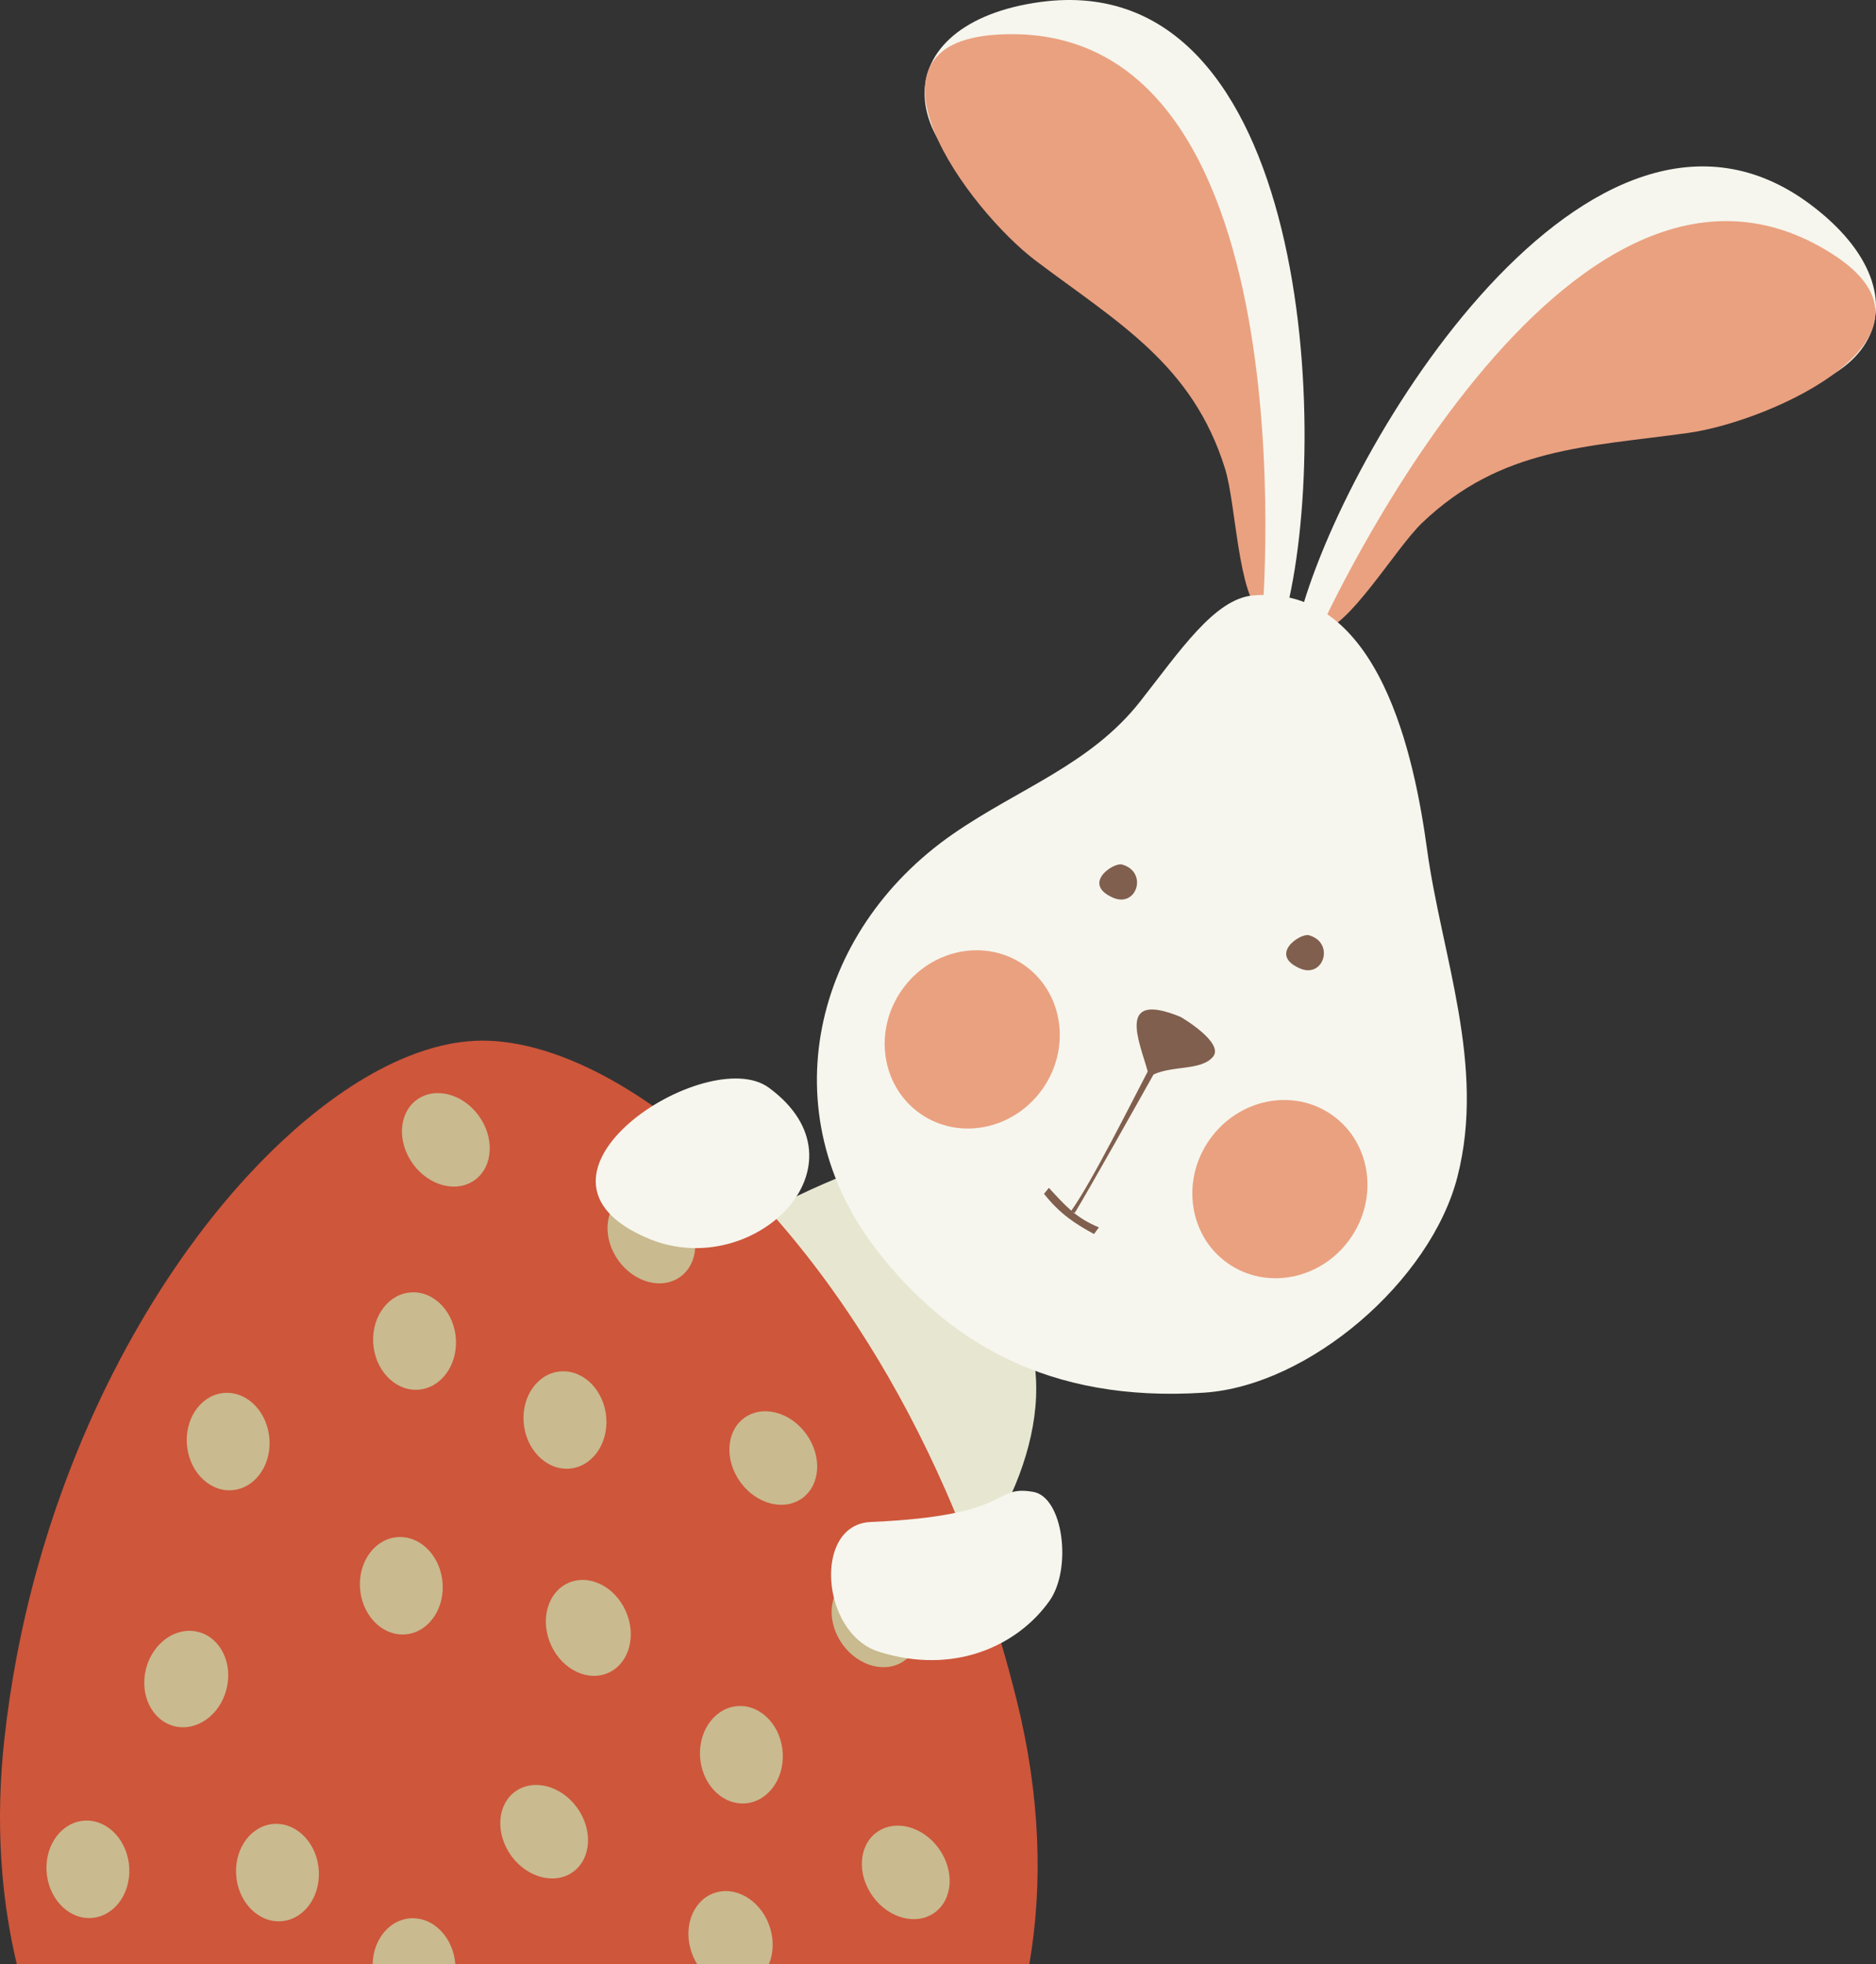 <svg xmlns="http://www.w3.org/2000/svg" width="1031.67" height="1080" viewBox="0 0 1031.67 1080"><rect x="0" y="0" width="1031.67" height="1080" fill="#333333" stroke="none"/><g id="a"/><g id="b"><g id="c"><g id="d"><path d="M407.49 1050.78c1.18-4.38 12.24-96.3 72.46-142.65 2.21-1.57 4.49-3.18 6.84-4.87.29-.21.58-.42.86-.63.7-.46 1.4-.91 2.11-1.36 44.06-27.77 85.6-93.87 79.5-148.64.0.0-67.43-90.46-87.22-113-156.39 53.91-265.03 204.45-292.88 290.85.1.04.19.08.29.12-.15.29-.26.48-.3.55l-.2-.2c-30.81-20.26-85.63 36.34-31.25 61.94-7.89 24.18-11.46 49.7-11.56 78.02.0 2.34.04 5.43.17 9.1H403.66c.48-9.79 1.38-19.85 2.64-29.95.78.48 1.19.73 1.19.73z" fill="#e7e7d1"/><g><path d="M559.19 935.21c-5.55-22.44-11.98-43.98-19.13-64.57-6.14-17.68-12.83-34.66-19.96-50.92-12.92-29.44-27.31-56.52-42.68-81.09-2.07-3.3-4.15-6.57-6.25-9.79-2.5-3.82-5.02-7.57-7.55-11.26-.74-1.07-1.47-2.13-2.21-3.19-1.26-1.81-2.52-3.6-3.8-5.38-4.61-6.44-9.28-12.66-14-18.67-4.91-6.25-9.88-12.28-14.88-18.06-6.77-7.83-13.6-15.22-20.49-22.17-.76-.77-1.52-1.54-2.28-2.29-4.74-4.72-9.49-9.23-14.26-13.53-5.09-4.59-10.18-8.94-15.26-13.04-2.72-2.2-5.44-4.32-8.16-6.37-38.39-29.03-75.86-43.78-106.46-42.59-12.12.47-24.96 3.52-38.2 8.92-9.97 4.07-20.17 9.48-30.44 16.15-9.38 6.08-18.82 13.2-28.23 21.28-1.12.97-2.25 1.94-3.36 2.94-2.19 1.94-4.38 3.93-6.57 5.97-3.35 3.13-6.68 6.38-10 9.75-.55.55-1.1 1.12-1.65 1.68-1.27 1.3-2.54 2.63-3.8 3.96-10.58 11.18-20.98 23.55-31.04 37-1.76 2.35-3.51 4.74-5.25 7.16-2.54 3.52-5.05 7.12-7.53 10.79-4.17 6.14-8.27 12.48-12.27 18.99-.86 1.4-1.72 2.8-2.57 4.21h0c-1.01 1.68-2.02 3.37-3.01 5.07-5.44 9.27-10.7 18.88-15.74 28.8-3.6 7.08-7.09 14.33-10.46 21.73-1 2.19-1.99 4.39-2.97 6.61-4.94 11.23-9.61 22.8-13.95 34.68-5.33 14.57-10.17 29.61-14.46 45.08h0c-4.32 15.58-8.06 31.58-11.16 47.97-2.83 14.94-5.12 30.2-6.81 45.73-.28 2.6-.54 5.19-.77 7.78-2.04 22.77-2.08 44.75-.28 65.84 1.46 17.15 4.14 33.71 7.93 49.62H566.06c7.62-44.06 5.98-92.86-6.87-144.79z" fill="#ce563b"/><g><path d="M344.05 656.76c-10.79 6.12-13.19 21.47-5.35 34.29 7.84 12.82 22.93 18.25 33.72 12.12 10.79-6.12 13.18-21.47 5.35-34.28-7.84-12.81-22.94-18.24-33.72-12.12z" fill="#c9ba8f"/><path d="M308.71 754.07c-12.55.68-21.84 13.21-20.74 27.99 1.09 14.78 12.16 26.21 24.71 25.53 12.55-.68 21.83-13.22 20.74-28-1.1-14.78-12.16-26.21-24.71-25.52z" fill="#c9ba8f"/><path d="M411.06 778.54c-10.79 6.12-13.19 21.47-5.35 34.28 7.84 12.82 22.93 18.24 33.73 12.12 10.79-6.12 13.18-21.47 5.35-34.29-7.83-12.81-22.93-18.24-33.72-12.12z" fill="#c9ba8f"/><path d="M314.37 869.71c-11.87 3.87-17.39 18.4-12.33 32.44 5.06 14.04 18.78 22.28 30.65 18.41 11.87-3.87 17.39-18.4 12.33-32.44-5.06-14.04-18.78-22.28-30.65-18.41z" fill="#c9ba8f"/><path d="M467.29 867.83c-10.79 6.12-13.19 21.47-5.35 34.28 7.83 12.82 22.93 18.25 33.72 12.13 10.79-6.12 13.19-21.47 5.35-34.29-7.83-12.82-22.93-18.24-33.72-12.12z" fill="#c9ba8f"/><path d="M285.06 984c-10.79 6.12-13.18 21.47-5.35 34.29 7.84 12.82 22.94 18.24 33.72 12.12 10.79-6.12 13.18-21.47 5.35-34.28-7.83-12.82-22.93-18.24-33.72-12.12z" fill="#c9ba8f"/><path d="M483.91 1006.37c-10.79 6.12-13.18 21.47-5.35 34.29 7.84 12.82 22.94 18.24 33.73 12.12 10.79-6.12 13.18-21.47 5.35-34.28-7.83-12.82-22.93-18.24-33.72-12.12z" fill="#c9ba8f"/><path d="M219.47 845.18c-12.57.35-22.21 12.63-21.53 27.42.68 14.8 11.42 26.51 23.99 26.16 12.57-.35 22.21-12.63 21.52-27.42-.68-14.8-11.42-26.51-23.99-26.16z" fill="#c9ba8f"/><path d="M124.25 765.89c-12.57.35-22.21 12.63-21.53 27.42.68 14.8 11.42 26.51 23.99 26.16 12.57-.35 22.21-12.63 21.52-27.42-.68-14.8-11.42-26.51-23.99-26.16z" fill="#c9ba8f"/><path d="M47.11 1001.1c-12.57.35-22.21 12.63-21.53 27.42.68 14.8 11.42 26.51 23.99 26.16 12.57-.35 22.21-12.62 21.53-27.42-.68-14.8-11.42-26.51-23.99-26.16z" fill="#c9ba8f"/><path d="M226.46 1054.79c-11.94.33-21.22 11.42-21.54 25.21h45.47c-1.09-14.34-11.62-25.55-23.92-25.21z" fill="#c9ba8f"/><path d="M151.36 1002.89c-12.57.35-22.21 12.63-21.53 27.42.68 14.79 11.42 26.51 23.99 26.16 12.57-.35 22.21-12.62 21.53-27.42-.68-14.8-11.42-26.51-23.99-26.16z" fill="#c9ba8f"/><path d="M226.75 710.62c-12.57.35-22.21 12.63-21.53 27.42.68 14.8 11.42 26.51 23.99 26.16 12.57-.35 22.21-12.63 21.53-27.42-.68-14.8-11.42-26.51-23.99-26.16z" fill="#c9ba8f"/><path d="M406.49 938.1c-12.57.35-22.21 12.63-21.53 27.42.68 14.8 11.42 26.51 23.99 26.16 12.57-.35 22.21-12.63 21.52-27.42-.68-14.8-11.42-26.51-23.99-26.16z" fill="#c9ba8f"/><path d="M231 603.57c-10.79 6.12-13.19 21.47-5.35 34.28 7.84 12.82 22.93 18.24 33.73 12.12 10.79-6.12 13.18-21.47 5.35-34.28-7.83-12.82-22.93-18.24-33.72-12.12z" fill="#c9ba8f"/><path d="M423.68 1060.68c-4.15-14.31-17.33-23.36-29.44-20.21-12.11 3.14-18.56 17.29-14.4 31.59.84 2.88 2.04 5.55 3.53 7.94h39.49c2.36-5.6 2.82-12.44.82-19.32z" fill="#c9ba8f"/><path d="M109.11 897.37c-12.21-3.16-25.1 5.87-28.79 20.17-3.7 14.3 3.2 28.45 15.41 31.61 12.21 3.16 25.1-5.87 28.79-20.17 3.7-14.3-3.2-28.45-15.41-31.61z" fill="#c9ba8f"/></g></g><g><path d="M422.81 598.09c-33.95-24.93-148.14 48.72-66.17 82.98 57.74 24.14 123.78-40.67 66.17-82.98z" fill="#f6f6ee"/><path d="M568.17 820.33c-23.08-3.95-9.22 13.11-89.36 16.58-31.81 1.38-27.44 61.2 4.39 71.3 41.64 13.2 76.57-3.42 93.93-27.91 12.56-17.73 7.61-57.14-8.96-59.97z" fill="#f6f6ee"/><g><g><path d="M572.29 1.08c-84.4 11.33-89.86 83.4 12.36 129.33 53.01 23.82 83.62 65.07 97.39 125.23 4.74 20.71 1.64 73.18 14.7 83.64l10-.85c25.67-96.89 13.82-357.26-134.46-337.35z" fill="#f6f6ee"/><path d="M548.15 19.05c-82.68 5.15-15.75 96.33 21.69 124.51 45.17 34 85.99 56.85 103.85 114.16 6.15 19.73 7.08 70.86 20.53 80.02.0.0 28.05-329.54-146.07-318.69z" fill="#eaa180"/></g><g><path d="M995.42 112.3c-119.95-89.4-256.74 132.45-281.35 229.62l8.33 5.6c16.49-2.8 39.27-50.18 53.46-65.98 41.25-45.9 88.04-67.11 145.95-62.18 111.66 9.49 141.88-56.17 73.61-107.05z" fill="#f6f6ee"/><path d="M1007.79 139.74c-146.95-94.03-282.44 207.67-282.44 207.67 16.21-1.48 41.85-45.72 56.8-59.98 43.45-41.43 90.23-41.58 146.22-49.37 46.41-6.46 149.2-53.67 79.42-98.32z" fill="#eaa180"/></g><path d="M689.23 327.39c-21.24 1.81-40.21 30.33-62.21 58.32-27.22 34.64-66.5 47.73-102.63 72.66-78.01 53.83-100.87 153.86-41.89 229.46 38.81 49.74 93.63 83.56 179.53 77.97 57.89-3.77 124.83-61.49 139.48-118.79 15.67-61.29-8.71-121.49-16.71-179.87-6.84-49.96-25.92-145.69-95.58-139.75z" fill="#f6f6ee"/><path d="M616.99 475.36c-4.55-1.25-22.32 10.5-5.02 18.21 13.2 5.88 19.53-14.23 5.02-18.21z" fill="#805f4e"/><path d="M719.75 514.25c-4.55-1.25-22.32 10.5-5.02 18.21 13.2 5.88 19.53-14.23 5.02-18.21z" fill="#805f4e"/><path d="M649.13 559.12c-35.64-14.56-22.4 13.74-17.96 30.06-7.82 14.89-30.76 60.84-42.02 76.53-4.06-3.48-7.73-7.55-12.34-12.54l-2.68 3.29c8.73 11.01 17.21 16.54 27.5 22.09l2.7-3.65c-5.97-2.47-10.35-5.19-14.28-8.44l1.03.45c8.51-14.07 34.78-60.91 43.28-76.08 10.87-5.04 26.26-2.07 32.69-9.72 6.46-7.69-17.4-21.78-17.92-21.99z" fill="#805f4e"/><path d="M732.58 613.14c-21.34-15.05-51.5-9.02-67.37 13.48-15.86 22.5-11.42 52.93 9.92 67.98 21.34 15.05 51.51 9.02 67.37-13.48 15.87-22.5 11.42-52.93-9.92-67.98z" fill="#eaa180"/><path d="M563.39 530.81c-21.34-15.05-51.5-9.02-67.37 13.48-15.86 22.5-11.42 52.93 9.92 67.98 21.34 15.05 51.5 9.02 67.37-13.48 15.86-22.5 11.42-52.93-9.92-67.98z" fill="#eaa180"/></g></g></g></g></g></svg>